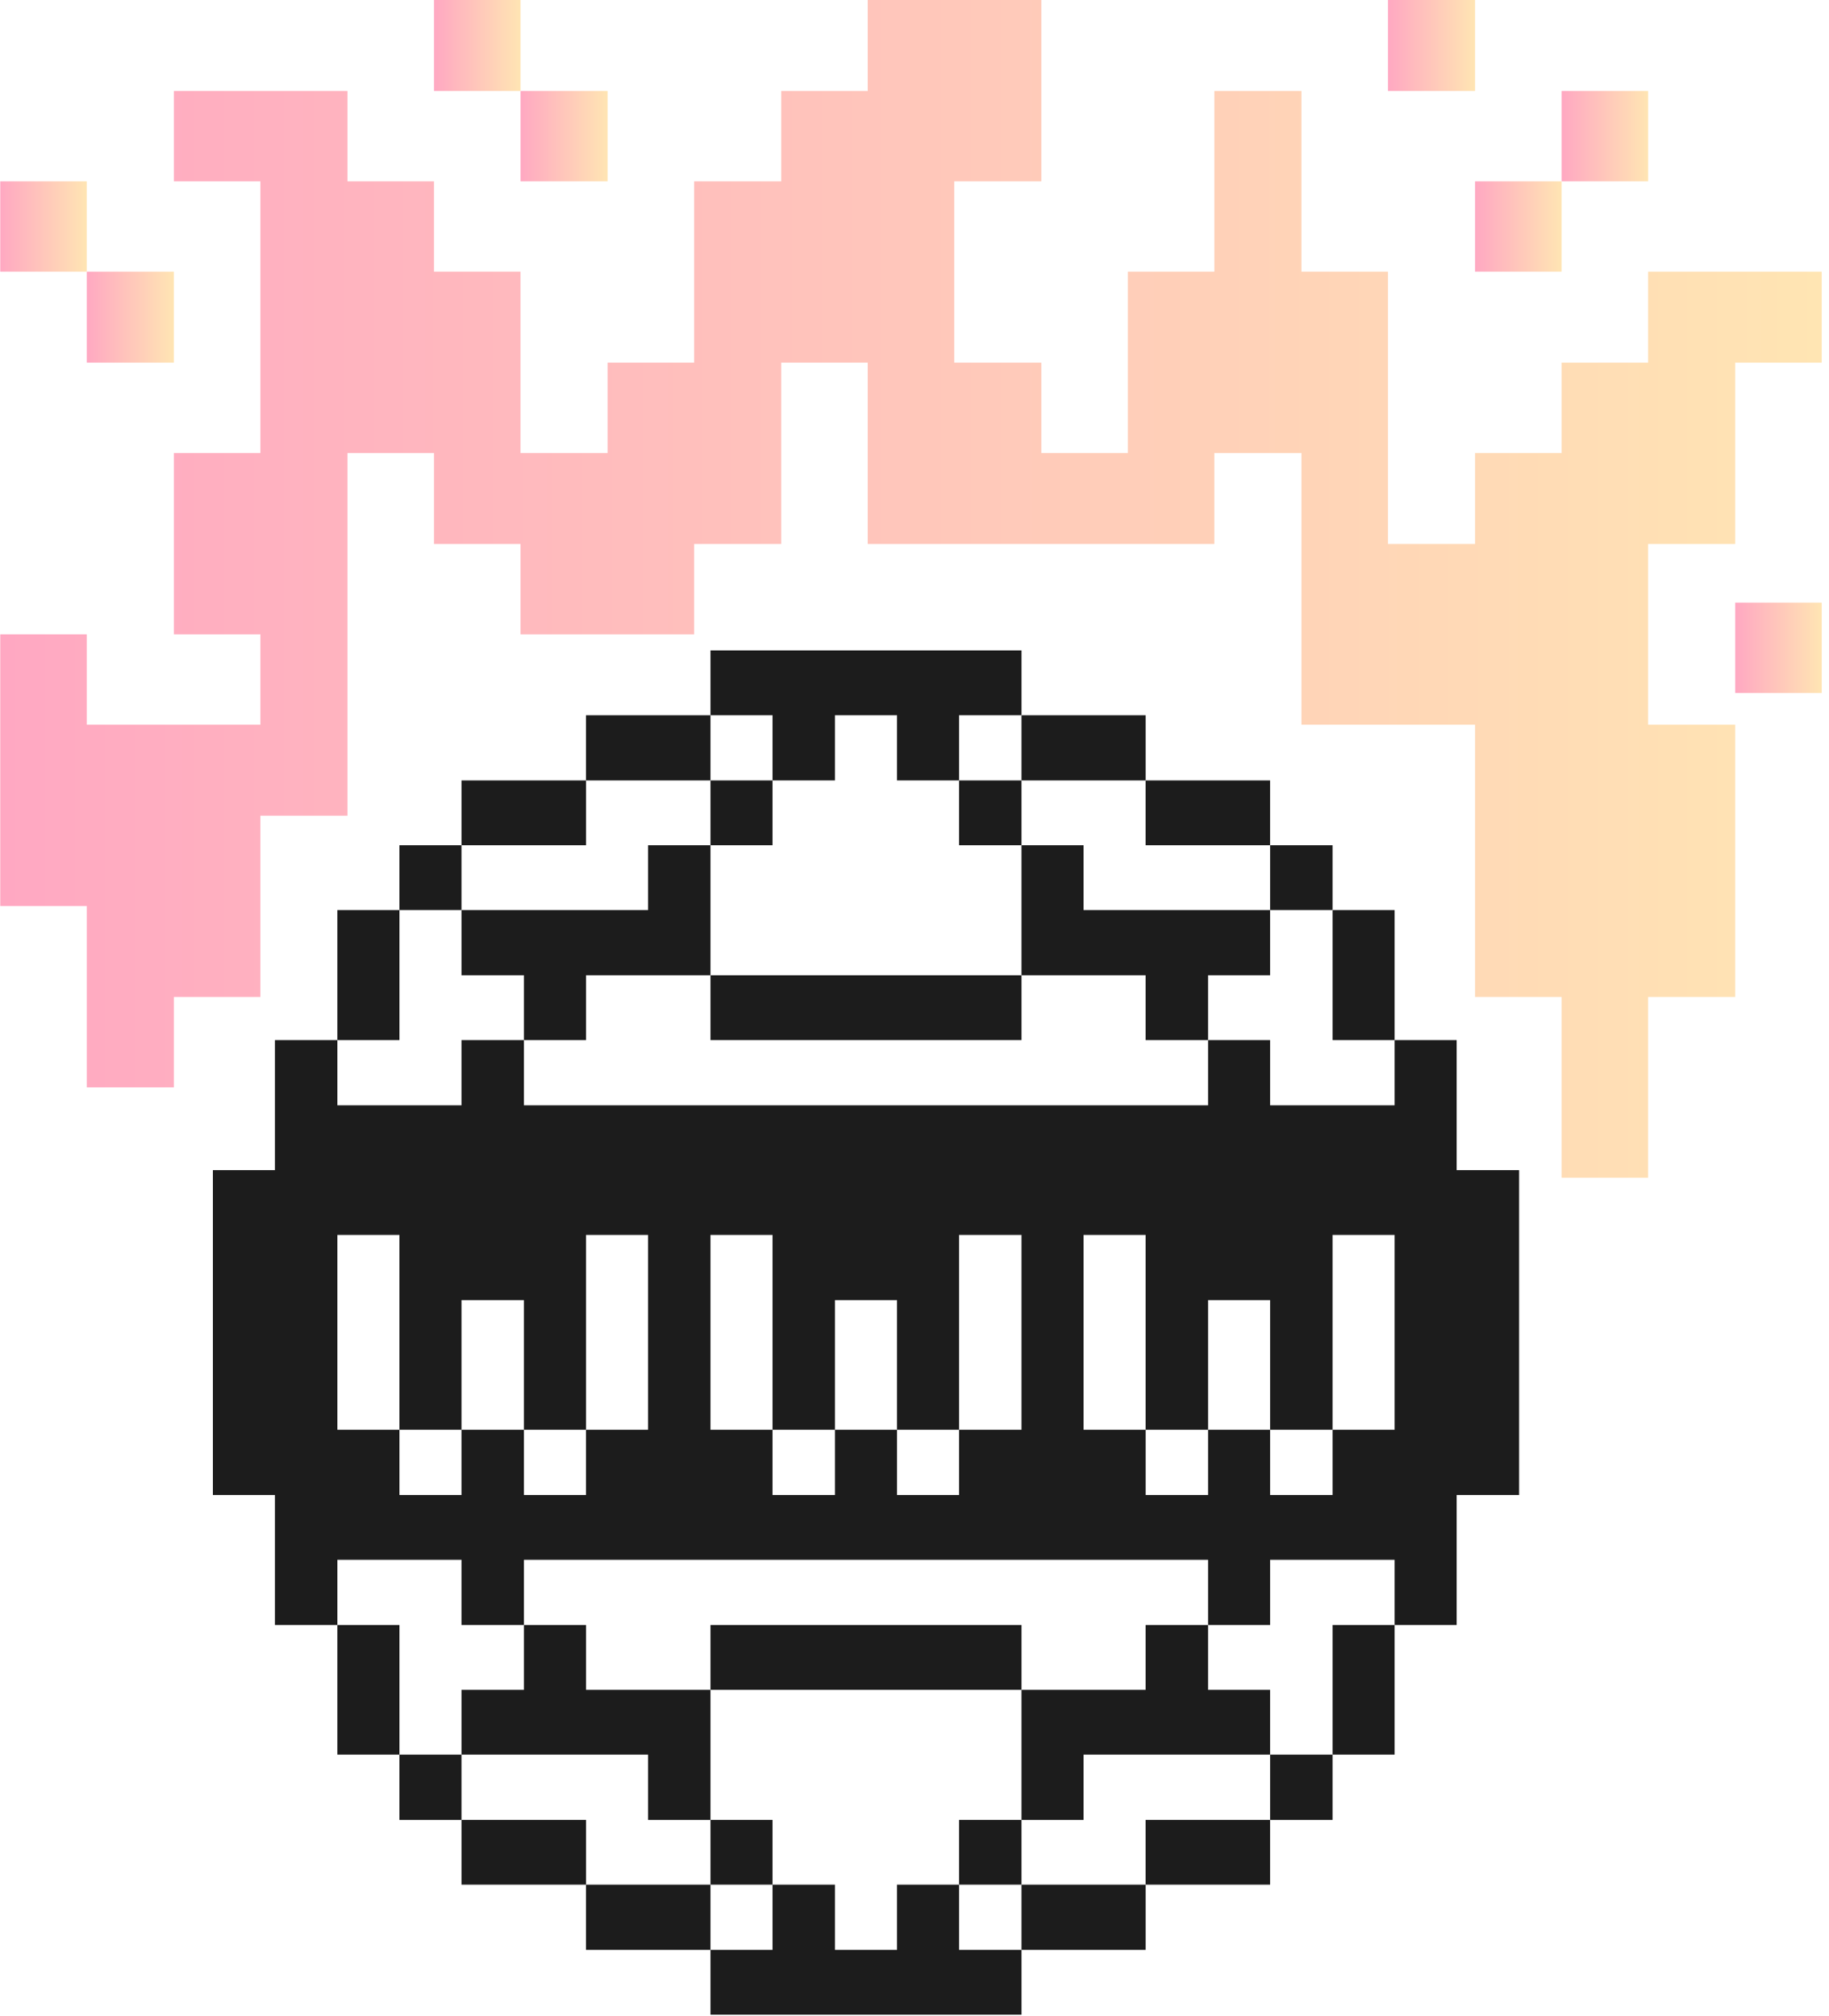 <svg width="216" height="238" viewBox="0 0 216 238" fill="none" xmlns="http://www.w3.org/2000/svg">
<path d="M215.139 71.152H204.922V81.822H215.139V71.152Z" fill="url(#paint0_linear_64_1157)"/>
<path d="M204.92 64.228V42.819H215.138V32.079H194.635V42.819H184.418V53.488H174.2V64.228H163.915V32.079H153.698V10.74H143.413V32.079H133.195V53.488H122.978V42.819H112.693V21.409H122.978V0H102.475V10.74H92.258V21.409H81.973V42.819H71.755V53.488H61.47V32.079H51.253V21.409H41.035V10.74H20.533V21.409H30.75V53.488H20.533V74.898H30.75V85.567H10.248V74.898H0.03V106.977H10.248V128.386H20.533V117.716H30.75V96.307H41.035V53.488H51.253V64.228H61.47V74.898H81.973V64.228H92.258V42.819H102.475V64.228H143.413V53.488H153.698V85.567H174.2V117.716H184.418V139.055H194.635V117.716H204.92V85.567H194.635V64.228H204.92Z" fill="url(#paint1_linear_64_1157)"/>
<path d="M194.637 10.739H184.419V21.409H194.637V10.739Z" fill="url(#paint2_linear_64_1157)"/>
<path d="M184.418 21.409H174.2V32.079H184.418V21.409Z" fill="url(#paint3_linear_64_1157)"/>
<path d="M174.201 0H163.916V10.74H174.201V0Z" fill="url(#paint4_linear_64_1157)"/>
<path d="M71.757 10.739H61.472V21.409H71.757V10.739Z" fill="url(#paint5_linear_64_1157)"/>
<path d="M61.471 0H51.253V10.74H61.471V0Z" fill="url(#paint6_linear_64_1157)"/>
<path d="M20.532 32.08H10.247V42.82H20.532V32.08Z" fill="url(#paint7_linear_64_1157)"/>
<path d="M10.248 21.409H0.03V32.079H10.248V21.409Z" fill="url(#paint8_linear_64_1157)"/>
<path d="M172.026 122.805H164.699V130.507H149.996V122.805H142.669V130.507H61.875V122.805H54.5V130.507H39.845V122.805H32.47V138.158H25.142V176.516H32.47V191.869H39.845V184.168H54.5V191.869H61.875V184.168H142.669V191.869H149.996V184.168H164.699V191.869H172.026V176.516H179.402V138.158H172.026V122.805ZM76.53 168.814H69.203V176.516H61.875V168.814H54.5V176.516H47.172V168.814H39.845V145.81H47.172V168.814H54.5V153.511H61.875V168.814H69.203V145.81H76.53V168.814ZM120.639 168.814H113.263V176.516H105.936V168.814H98.609V176.516H91.233V168.814H83.906V145.81H91.233V168.814H98.609V153.511H105.936V168.814H113.263V145.81H120.639V168.814ZM164.699 168.814H157.372V176.516H149.996V168.814H142.669V176.516H135.293V168.814H127.966V145.81H135.293V168.814H142.669V153.511H149.996V168.814H157.372V145.81H164.699V168.814Z" fill="#1C1C1C"/>
<path d="M164.699 191.87H157.372V207.173H164.699V191.87Z" fill="#1C1C1C"/>
<path d="M164.699 107.452H157.372V122.805H164.699V107.452Z" fill="#1C1C1C"/>
<path d="M157.372 207.173H149.996V214.875H157.372V207.173Z" fill="#1C1C1C"/>
<path d="M157.372 99.8H149.996V107.451H157.372V99.8Z" fill="#1C1C1C"/>
<path d="M149.995 115.153V107.451H127.965V99.8H120.638V115.153H135.292V122.805H142.668V115.153H149.995Z" fill="#1C1C1C"/>
<path d="M149.994 214.874H135.291V222.525H149.994V214.874Z" fill="#1C1C1C"/>
<path d="M135.292 199.521H120.638V214.875H127.965V207.173H149.995V199.521H142.668V191.87H135.292V199.521Z" fill="#1C1C1C"/>
<path d="M149.994 92.149H135.291V99.8H149.994V92.149Z" fill="#1C1C1C"/>
<path d="M135.292 222.525H120.638V230.226H135.292V222.525Z" fill="#1C1C1C"/>
<path d="M135.292 84.447H120.638V92.149H135.292V84.447Z" fill="#1C1C1C"/>
<path d="M120.637 214.874H113.262V222.525H120.637V214.874Z" fill="#1C1C1C"/>
<path d="M120.637 92.149H113.262V99.8H120.637V92.149Z" fill="#1C1C1C"/>
<path d="M113.263 222.525H105.936V230.226H98.609V222.525H91.233V230.226H83.906V237.878H120.639V230.226H113.263V222.525Z" fill="#1C1C1C"/>
<path d="M120.639 115.153H83.906V122.804H120.639V115.153Z" fill="#1C1C1C"/>
<path d="M120.639 191.87H83.906V199.521H120.639V191.87Z" fill="#1C1C1C"/>
<path d="M91.233 92.148H98.609V84.446H105.936V92.148H113.263V84.446H120.639V76.795H83.906V84.446H91.233V92.148Z" fill="#1C1C1C"/>
<path d="M91.233 214.874H83.906V222.525H91.233V214.874Z" fill="#1C1C1C"/>
<path d="M91.233 92.149H83.906V99.8H91.233V92.149Z" fill="#1C1C1C"/>
<path d="M83.906 222.525H69.203V230.226H83.906V222.525Z" fill="#1C1C1C"/>
<path d="M83.906 84.447H69.203V92.149H83.906V84.447Z" fill="#1C1C1C"/>
<path d="M69.204 214.874H54.501V222.525H69.204V214.874Z" fill="#1C1C1C"/>
<path d="M69.204 115.153H83.906V99.8H76.531V107.451H54.501V115.153H61.876V122.805H69.204V115.153Z" fill="#1C1C1C"/>
<path d="M69.204 92.149H54.501V99.8H69.204V92.149Z" fill="#1C1C1C"/>
<path d="M54.501 199.521V207.173H76.531V214.875H83.906V199.521H69.204V191.87H61.876V199.521H54.501Z" fill="#1C1C1C"/>
<path d="M54.499 207.173H47.172V214.875H54.499V207.173Z" fill="#1C1C1C"/>
<path d="M54.499 99.8H47.172V107.451H54.499V99.8Z" fill="#1C1C1C"/>
<path d="M47.172 191.87H39.845V207.173H47.172V191.87Z" fill="#1C1C1C"/>
<path d="M47.172 107.452H39.845V122.805H47.172V107.452Z" fill="#1C1C1C"/>
<defs>
<linearGradient id="paint0_linear_64_1157" x1="204.922" y1="76.487" x2="215.139" y2="76.487" gradientUnits="userSpaceOnUse">
<stop stop-color="#FFA8C2"/>
<stop offset="1" stop-color="#FFE5B3"/>
</linearGradient>
<linearGradient id="paint1_linear_64_1157" x1="0.03" y1="69.528" x2="215.138" y2="69.528" gradientUnits="userSpaceOnUse">
<stop stop-color="#FFA8C2"/>
<stop offset="1" stop-color="#FFE5B3"/>
</linearGradient>
<linearGradient id="paint2_linear_64_1157" x1="184.419" y1="16.074" x2="194.637" y2="16.074" gradientUnits="userSpaceOnUse">
<stop stop-color="#FFA8C2"/>
<stop offset="1" stop-color="#FFE5B3"/>
</linearGradient>
<linearGradient id="paint3_linear_64_1157" x1="174.2" y1="26.744" x2="184.418" y2="26.744" gradientUnits="userSpaceOnUse">
<stop stop-color="#FFA8C2"/>
<stop offset="1" stop-color="#FFE5B3"/>
</linearGradient>
<linearGradient id="paint4_linear_64_1157" x1="163.916" y1="5.37" x2="174.201" y2="5.37" gradientUnits="userSpaceOnUse">
<stop stop-color="#FFA8C2"/>
<stop offset="1" stop-color="#FFE5B3"/>
</linearGradient>
<linearGradient id="paint5_linear_64_1157" x1="61.472" y1="16.074" x2="71.757" y2="16.074" gradientUnits="userSpaceOnUse">
<stop stop-color="#FFA8C2"/>
<stop offset="1" stop-color="#FFE5B3"/>
</linearGradient>
<linearGradient id="paint6_linear_64_1157" x1="51.253" y1="5.37" x2="61.471" y2="5.37" gradientUnits="userSpaceOnUse">
<stop stop-color="#FFA8C2"/>
<stop offset="1" stop-color="#FFE5B3"/>
</linearGradient>
<linearGradient id="paint7_linear_64_1157" x1="10.247" y1="37.45" x2="20.532" y2="37.45" gradientUnits="userSpaceOnUse">
<stop stop-color="#FFA8C2"/>
<stop offset="1" stop-color="#FFE5B3"/>
</linearGradient>
<linearGradient id="paint8_linear_64_1157" x1="0.03" y1="26.744" x2="10.248" y2="26.744" gradientUnits="userSpaceOnUse">
<stop stop-color="#FFA8C2"/>
<stop offset="1" stop-color="#FFE5B3"/>
</linearGradient>
</defs>
</svg>
